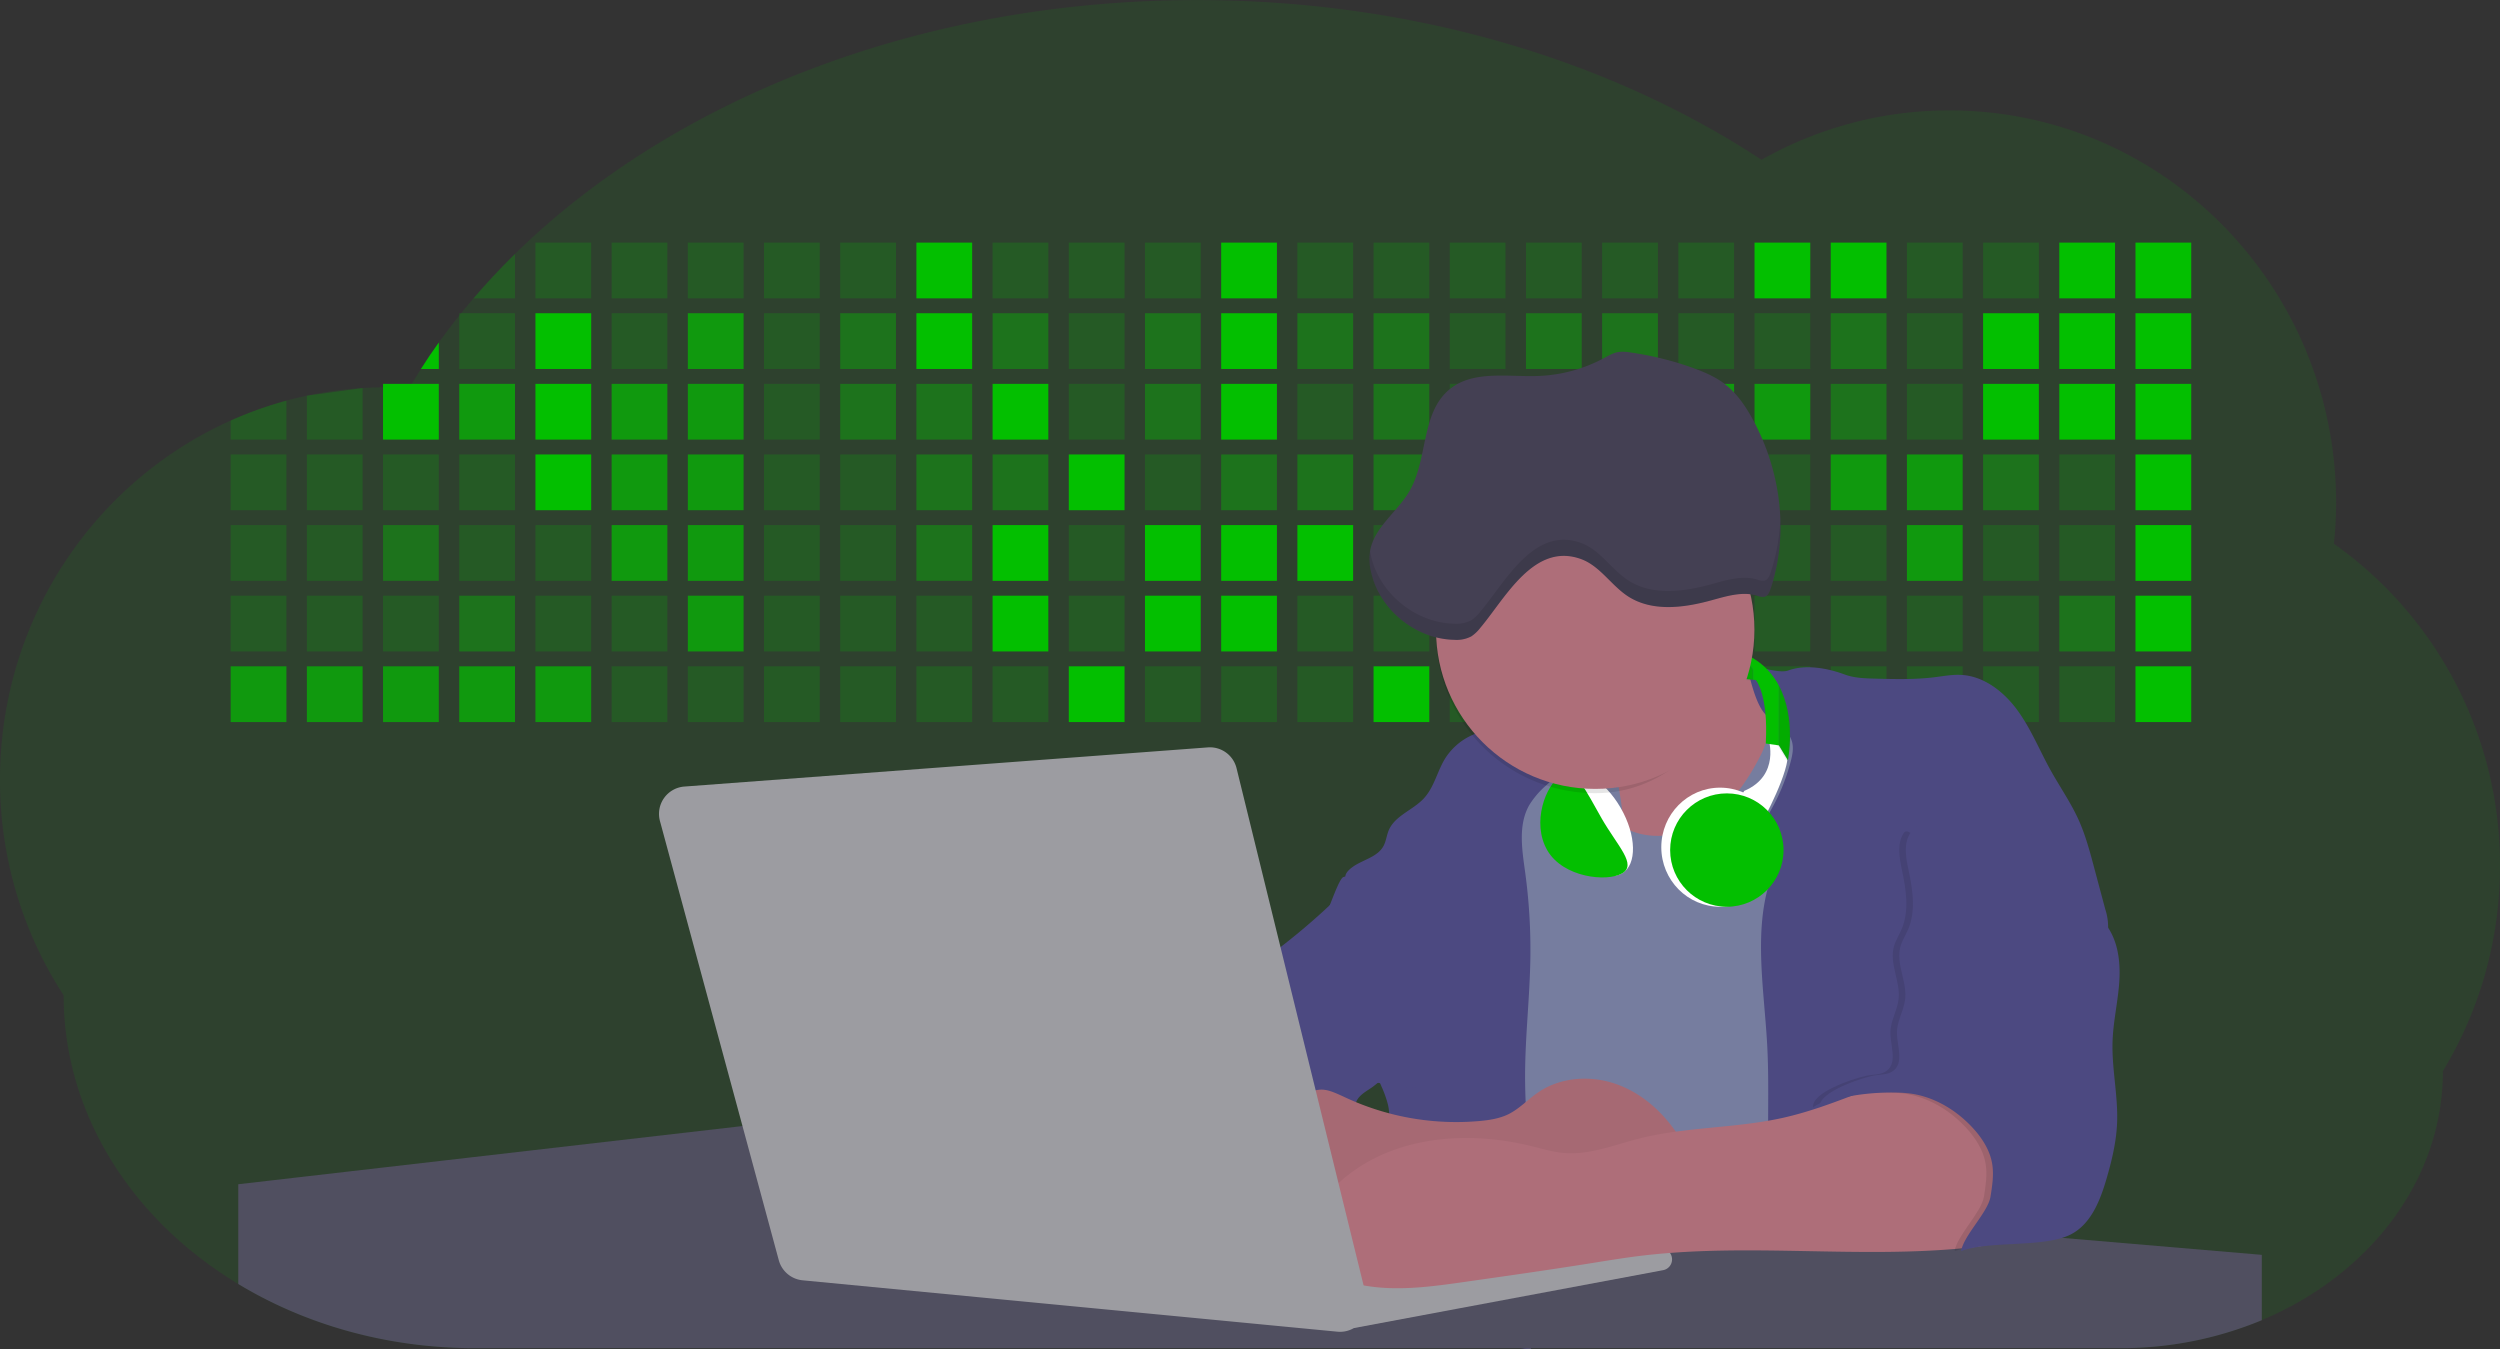 <svg id="aa7bae02-e79e-4d6b-a496-aba15f39787c" data-name="Layer 1" xmlns="http://www.w3.org/2000/svg" width="1144" height="617.32" viewBox="0 0 1144 617.32"><rect x="0" y="0" width="1144" height="617.32" fill="#333333" stroke="none"/><title>developer activity</title><path d="M1172,537.57a181.92,181.92,0,0,1-6.85,49.6,180.06,180.06,0,0,1-19.27,44.28c0,50.1-33.82,93.4-82.91,114a167.3,167.3,0,0,1-64.73,12.8H245.17c-40.25,0-77.55-10.86-108.14-29.36A185.76,185.76,0,0,1,112.2,711c-34-29.22-55.08-69.6-55.08-114.2A180.5,180.5,0,0,1,28,498.08c0-73.36,43.39-136.44,105.55-164.29a174.52,174.52,0,0,1,25.51-9.12q4.63-1.26,9.36-2.26a175.39,175.39,0,0,1,25.51-3.5q4.65-.29,9.35-.33H205c3.46,0,6.89.12,10.3.32l1.12-1.9q2.06-3.44,4.22-6.81,3.9-6.14,8.18-12.1,4.48-6.29,9.35-12.38l.83-1q2.76-3.44,5.64-6.8,9-10.49,19-20.35c72.11-70.68,185.08-116.18,312.08-116.18,98.82,0,189.15,27.55,258.34,73.07A174.18,174.18,0,0,1,920,191.86c97.74,0,177,80.37,177,179.51a184.9,184.9,0,0,1-1,18.78A180,180,0,0,1,1172,537.57Z" transform="translate(-28 -141.34)" fill="#03bf00" opacity="0.1"/><path d="M263.66,257.52v20.35h-19Q253.59,267.39,263.66,257.52Z" transform="translate(-28 -141.34)" fill="#03bf00" opacity="0.2"/><rect x="245.02" y="111.02" width="25.51" height="25.51" fill="#03bf00" opacity="0.2"/><rect x="279.88" y="111.02" width="25.51" height="25.51" fill="#03bf00" opacity="0.2"/><rect x="314.75" y="111.02" width="25.51" height="25.51" fill="#03bf00" opacity="0.2"/><rect x="349.61" y="111.02" width="25.51" height="25.51" fill="#03bf00" opacity="0.2"/><rect x="384.48" y="111.02" width="25.51" height="25.51" fill="#03bf00" opacity="0.2"/><rect x="419.35" y="111.02" width="25.51" height="25.51" fill="#03bf00"/><rect x="454.21" y="111.02" width="25.51" height="25.51" fill="#03bf00" opacity="0.2"/><rect x="489.08" y="111.02" width="25.51" height="25.51" fill="#03bf00" opacity="0.2"/><rect x="523.94" y="111.02" width="25.51" height="25.51" fill="#03bf00" opacity="0.2"/><rect x="558.81" y="111.02" width="25.51" height="25.51" fill="#03bf00"/><rect x="593.68" y="111.02" width="25.51" height="25.51" fill="#03bf00" opacity="0.2"/><rect x="628.54" y="111.02" width="25.51" height="25.51" fill="#03bf00" opacity="0.2"/><rect x="663.41" y="111.02" width="25.51" height="25.51" fill="#03bf00" opacity="0.2"/><rect x="698.28" y="111.02" width="25.51" height="25.51" fill="#03bf00" opacity="0.2"/><rect x="733.14" y="111.02" width="25.51" height="25.51" fill="#03bf00" opacity="0.2"/><rect x="768.01" y="111.02" width="25.51" height="25.51" fill="#03bf00" opacity="0.2"/><rect x="802.87" y="111.02" width="25.51" height="25.51" fill="#03bf00"/><rect x="837.74" y="111.02" width="25.51" height="25.51" fill="#03bf00"/><rect x="872.61" y="111.02" width="25.51" height="25.51" fill="#03bf00" opacity="0.2"/><rect x="907.47" y="111.02" width="25.51" height="25.51" fill="#03bf00" opacity="0.2"/><rect x="942.34" y="111.02" width="25.51" height="25.51" fill="#03bf00"/><rect x="977.2" y="111.02" width="25.51" height="25.51" fill="#03bf00"/><path d="M228.8,298.08v12.1h-8.18Q224.52,304,228.8,298.08Z" transform="translate(-28 -141.34)" fill="#03bf00"/><rect x="210.15" y="143.33" width="25.51" height="25.51" fill="#03bf00" opacity="0.2"/><rect x="245.02" y="143.33" width="25.51" height="25.51" fill="#03bf00"/><rect x="279.88" y="143.33" width="25.51" height="25.51" fill="#03bf00" opacity="0.2"/><rect x="314.75" y="143.33" width="25.51" height="25.51" fill="#03bf00" opacity="0.7"/><rect x="349.61" y="143.33" width="25.51" height="25.51" fill="#03bf00" opacity="0.2"/><rect x="384.48" y="143.33" width="25.51" height="25.51" fill="#03bf00" opacity="0.4"/><rect x="419.35" y="143.33" width="25.51" height="25.51" fill="#03bf00"/><rect x="454.21" y="143.33" width="25.51" height="25.51" fill="#03bf00" opacity="0.4"/><rect x="489.08" y="143.33" width="25.51" height="25.51" fill="#03bf00" opacity="0.2"/><rect x="523.94" y="143.33" width="25.51" height="25.51" fill="#03bf00" opacity="0.4"/><rect x="558.81" y="143.33" width="25.51" height="25.51" fill="#03bf00"/><rect x="593.68" y="143.33" width="25.51" height="25.51" fill="#03bf00" opacity="0.4"/><rect x="628.54" y="143.33" width="25.51" height="25.51" fill="#03bf00" opacity="0.4"/><rect x="663.41" y="143.33" width="25.51" height="25.51" fill="#03bf00" opacity="0.2"/><rect x="698.28" y="143.33" width="25.51" height="25.51" fill="#03bf00" opacity="0.4"/><rect x="733.14" y="143.33" width="25.51" height="25.51" fill="#03bf00" opacity="0.4"/><rect x="768.01" y="143.33" width="25.51" height="25.51" fill="#03bf00" opacity="0.2"/><rect x="802.87" y="143.33" width="25.51" height="25.51" fill="#03bf00" opacity="0.2"/><rect x="837.74" y="143.33" width="25.51" height="25.51" fill="#03bf00" opacity="0.4"/><rect x="872.61" y="143.33" width="25.51" height="25.51" fill="#03bf00" opacity="0.2"/><rect x="907.47" y="143.33" width="25.51" height="25.51" fill="#03bf00"/><rect x="942.34" y="143.33" width="25.51" height="25.51" fill="#03bf00"/><rect x="977.2" y="143.33" width="25.51" height="25.51" fill="#03bf00"/><path d="M159.06,324.67V342.5H133.55v-8.71A174.52,174.52,0,0,1,159.06,324.67Z" transform="translate(-28 -141.34)" fill="#03bf00" opacity="0.2"/><polygon points="165.93 177.57 165.93 201.16 140.42 201.16 140.42 181.07 165.93 177.57" fill="#03bf00" opacity="0.2"/><rect x="175.28" y="175.65" width="25.51" height="25.51" fill="#03bf00"/><rect x="210.15" y="175.65" width="25.51" height="25.51" fill="#03bf00" opacity="0.7"/><rect x="245.02" y="175.65" width="25.51" height="25.51" fill="#03bf00"/><rect x="279.88" y="175.65" width="25.51" height="25.51" fill="#03bf00" opacity="0.7"/><rect x="314.75" y="175.65" width="25.51" height="25.51" fill="#03bf00" opacity="0.7"/><rect x="349.61" y="175.65" width="25.51" height="25.51" fill="#03bf00" opacity="0.2"/><rect x="384.48" y="175.65" width="25.51" height="25.51" fill="#03bf00" opacity="0.4"/><rect x="419.35" y="175.65" width="25.51" height="25.51" fill="#03bf00" opacity="0.4"/><rect x="454.21" y="175.65" width="25.51" height="25.51" fill="#03bf00"/><rect x="489.08" y="175.65" width="25.51" height="25.51" fill="#03bf00" opacity="0.2"/><rect x="523.94" y="175.65" width="25.51" height="25.51" fill="#03bf00" opacity="0.4"/><rect x="558.81" y="175.65" width="25.51" height="25.51" fill="#03bf00"/><rect x="593.68" y="175.65" width="25.51" height="25.51" fill="#03bf00" opacity="0.2"/><rect x="628.54" y="175.65" width="25.51" height="25.51" fill="#03bf00" opacity="0.4"/><rect x="663.41" y="175.65" width="25.51" height="25.51" fill="#03bf00" opacity="0.2"/><rect x="698.28" y="175.65" width="25.51" height="25.51" fill="#03bf00"/><rect x="733.14" y="175.65" width="25.51" height="25.51" fill="#03bf00" opacity="0.2"/><rect x="768.01" y="175.65" width="25.51" height="25.51" fill="#03bf00" opacity="0.7"/><rect x="802.87" y="175.65" width="25.51" height="25.51" fill="#03bf00" opacity="0.7"/><rect x="837.74" y="175.65" width="25.51" height="25.51" fill="#03bf00" opacity="0.4"/><rect x="872.61" y="175.65" width="25.51" height="25.51" fill="#03bf00" opacity="0.2"/><rect x="907.47" y="175.65" width="25.51" height="25.51" fill="#03bf00"/><rect x="942.34" y="175.65" width="25.51" height="25.51" fill="#03bf00"/><rect x="977.2" y="175.65" width="25.51" height="25.51" fill="#03bf00"/><rect x="105.55" y="207.96" width="25.51" height="25.51" fill="#03bf00" opacity="0.2"/><rect x="140.42" y="207.96" width="25.51" height="25.51" fill="#03bf00" opacity="0.2"/><rect x="175.28" y="207.96" width="25.51" height="25.51" fill="#03bf00" opacity="0.2"/><rect x="210.15" y="207.96" width="25.51" height="25.51" fill="#03bf00" opacity="0.2"/><rect x="245.02" y="207.96" width="25.51" height="25.51" fill="#03bf00"/><rect x="279.88" y="207.96" width="25.51" height="25.51" fill="#03bf00" opacity="0.7"/><rect x="314.75" y="207.96" width="25.51" height="25.51" fill="#03bf00" opacity="0.7"/><rect x="349.61" y="207.96" width="25.51" height="25.51" fill="#03bf00" opacity="0.2"/><rect x="384.48" y="207.96" width="25.51" height="25.51" fill="#03bf00" opacity="0.2"/><rect x="419.35" y="207.96" width="25.51" height="25.51" fill="#03bf00" opacity="0.4"/><rect x="454.21" y="207.96" width="25.51" height="25.51" fill="#03bf00" opacity="0.4"/><rect x="489.08" y="207.96" width="25.51" height="25.51" fill="#03bf00"/><rect x="523.94" y="207.96" width="25.51" height="25.51" fill="#03bf00" opacity="0.2"/><rect x="558.81" y="207.96" width="25.51" height="25.51" fill="#03bf00" opacity="0.4"/><rect x="593.68" y="207.96" width="25.51" height="25.51" fill="#03bf00" opacity="0.4"/><rect x="628.54" y="207.96" width="25.51" height="25.51" fill="#03bf00" opacity="0.4"/><rect x="663.41" y="207.96" width="25.51" height="25.51" fill="#03bf00" opacity="0.4"/><rect x="698.28" y="207.96" width="25.51" height="25.51" fill="#03bf00" opacity="0.2"/><rect x="733.14" y="207.96" width="25.51" height="25.51" fill="#03bf00" opacity="0.2"/><rect x="768.01" y="207.96" width="25.51" height="25.51" fill="#03bf00" opacity="0.2"/><rect x="802.87" y="207.96" width="25.51" height="25.51" fill="#03bf00" opacity="0.2"/><rect x="837.74" y="207.96" width="25.51" height="25.51" fill="#03bf00" opacity="0.7"/><rect x="872.61" y="207.96" width="25.51" height="25.51" fill="#03bf00" opacity="0.7"/><rect x="907.47" y="207.96" width="25.51" height="25.51" fill="#03bf00" opacity="0.4"/><rect x="942.34" y="207.96" width="25.51" height="25.51" fill="#03bf00" opacity="0.2"/><rect x="977.2" y="207.96" width="25.51" height="25.51" fill="#03bf00"/><rect x="105.55" y="240.28" width="25.51" height="25.51" fill="#03bf00" opacity="0.2"/><rect x="140.42" y="240.28" width="25.51" height="25.51" fill="#03bf00" opacity="0.2"/><rect x="175.28" y="240.28" width="25.51" height="25.51" fill="#03bf00" opacity="0.4"/><rect x="210.15" y="240.28" width="25.51" height="25.51" fill="#03bf00" opacity="0.2"/><rect x="245.02" y="240.28" width="25.51" height="25.51" fill="#03bf00" opacity="0.2"/><rect x="279.88" y="240.28" width="25.51" height="25.51" fill="#03bf00" opacity="0.7"/><rect x="314.75" y="240.28" width="25.51" height="25.51" fill="#03bf00" opacity="0.7"/><rect x="349.61" y="240.28" width="25.51" height="25.51" fill="#03bf00" opacity="0.2"/><rect x="384.48" y="240.28" width="25.51" height="25.51" fill="#03bf00" opacity="0.2"/><rect x="419.35" y="240.28" width="25.51" height="25.51" fill="#03bf00" opacity="0.4"/><rect x="454.21" y="240.28" width="25.51" height="25.51" fill="#03bf00"/><rect x="489.08" y="240.28" width="25.51" height="25.51" fill="#03bf00" opacity="0.2"/><rect x="523.94" y="240.28" width="25.51" height="25.51" fill="#03bf00"/><rect x="558.81" y="240.28" width="25.51" height="25.51" fill="#03bf00"/><rect x="593.68" y="240.28" width="25.51" height="25.51" fill="#03bf00"/><rect x="628.54" y="240.28" width="25.51" height="25.51" fill="#03bf00" opacity="0.2"/><rect x="663.41" y="240.28" width="25.51" height="25.51" fill="#03bf00"/><rect x="698.28" y="240.28" width="25.51" height="25.51" fill="#03bf00" opacity="0.2"/><rect x="733.14" y="240.28" width="25.51" height="25.51" fill="#03bf00" opacity="0.2"/><rect x="768.01" y="240.28" width="25.51" height="25.51" fill="#03bf00" opacity="0.2"/><rect x="802.87" y="240.28" width="25.51" height="25.51" fill="#03bf00" opacity="0.2"/><rect x="837.74" y="240.28" width="25.51" height="25.51" fill="#03bf00" opacity="0.2"/><rect x="872.61" y="240.28" width="25.51" height="25.51" fill="#03bf00" opacity="0.7"/><rect x="907.47" y="240.28" width="25.51" height="25.51" fill="#03bf00" opacity="0.2"/><rect x="942.34" y="240.28" width="25.51" height="25.51" fill="#03bf00" opacity="0.2"/><rect x="977.2" y="240.28" width="25.51" height="25.51" fill="#03bf00"/><rect x="105.55" y="272.59" width="25.51" height="25.51" fill="#03bf00" opacity="0.2"/><rect x="140.42" y="272.59" width="25.51" height="25.51" fill="#03bf00" opacity="0.2"/><rect x="175.28" y="272.59" width="25.51" height="25.51" fill="#03bf00" opacity="0.2"/><rect x="210.15" y="272.59" width="25.51" height="25.51" fill="#03bf00" opacity="0.4"/><rect x="245.02" y="272.59" width="25.51" height="25.51" fill="#03bf00" opacity="0.2"/><rect x="279.88" y="272.59" width="25.51" height="25.51" fill="#03bf00" opacity="0.2"/><rect x="314.75" y="272.59" width="25.51" height="25.51" fill="#03bf00" opacity="0.7"/><rect x="349.61" y="272.59" width="25.51" height="25.51" fill="#03bf00" opacity="0.2"/><rect x="384.48" y="272.59" width="25.51" height="25.51" fill="#03bf00" opacity="0.2"/><rect x="419.35" y="272.59" width="25.51" height="25.51" fill="#03bf00" opacity="0.2"/><rect x="454.21" y="272.59" width="25.51" height="25.51" fill="#03bf00"/><rect x="489.08" y="272.59" width="25.51" height="25.51" fill="#03bf00" opacity="0.2"/><rect x="523.94" y="272.59" width="25.51" height="25.51" fill="#03bf00"/><rect x="558.81" y="272.59" width="25.51" height="25.51" fill="#03bf00"/><rect x="593.68" y="272.59" width="25.51" height="25.51" fill="#03bf00" opacity="0.2"/><rect x="628.54" y="272.59" width="25.51" height="25.51" fill="#03bf00" opacity="0.2"/><rect x="663.41" y="272.59" width="25.51" height="25.51" fill="#03bf00" opacity="0.2"/><rect x="698.28" y="272.59" width="25.51" height="25.51" fill="#03bf00" opacity="0.2"/><rect x="733.14" y="272.59" width="25.51" height="25.51" fill="#03bf00" opacity="0.2"/><rect x="768.01" y="272.59" width="25.51" height="25.51" fill="#03bf00" opacity="0.2"/><rect x="802.87" y="272.59" width="25.51" height="25.51" fill="#03bf00" opacity="0.2"/><rect x="837.74" y="272.59" width="25.51" height="25.51" fill="#03bf00" opacity="0.2"/><rect x="872.61" y="272.59" width="25.51" height="25.51" fill="#03bf00" opacity="0.2"/><rect x="907.47" y="272.59" width="25.51" height="25.51" fill="#03bf00" opacity="0.2"/><rect x="942.34" y="272.59" width="25.51" height="25.51" fill="#03bf00" opacity="0.4"/><rect x="977.2" y="272.59" width="25.51" height="25.51" fill="#03bf00"/><rect x="105.55" y="304.91" width="25.51" height="25.51" fill="#03bf00" opacity="0.7"/><rect x="140.42" y="304.91" width="25.51" height="25.51" fill="#03bf00" opacity="0.7"/><rect x="175.28" y="304.91" width="25.51" height="25.51" fill="#03bf00" opacity="0.7"/><rect x="210.15" y="304.91" width="25.51" height="25.51" fill="#03bf00" opacity="0.7"/><rect x="245.02" y="304.91" width="25.51" height="25.51" fill="#03bf00" opacity="0.7"/><rect x="279.88" y="304.91" width="25.51" height="25.51" fill="#03bf00" opacity="0.2"/><rect x="314.75" y="304.91" width="25.51" height="25.51" fill="#03bf00" opacity="0.2"/><rect x="349.61" y="304.91" width="25.51" height="25.51" fill="#03bf00" opacity="0.2"/><rect x="384.48" y="304.91" width="25.51" height="25.51" fill="#03bf00" opacity="0.2"/><rect x="419.35" y="304.91" width="25.51" height="25.51" fill="#03bf00" opacity="0.2"/><rect x="454.21" y="304.91" width="25.51" height="25.51" fill="#03bf00" opacity="0.2"/><rect x="489.08" y="304.91" width="25.51" height="25.51" fill="#03bf00"/><rect x="523.94" y="304.91" width="25.51" height="25.51" fill="#03bf00" opacity="0.2"/><rect x="558.81" y="304.91" width="25.51" height="25.51" fill="#03bf00" opacity="0.2"/><rect x="593.68" y="304.91" width="25.51" height="25.51" fill="#03bf00" opacity="0.2"/><rect x="628.54" y="304.91" width="25.51" height="25.51" fill="#03bf00"/><rect x="663.41" y="304.91" width="25.51" height="25.51" fill="#03bf00" opacity="0.2"/><rect x="698.28" y="304.91" width="25.51" height="25.51" fill="#03bf00" opacity="0.2"/><rect x="733.14" y="304.91" width="25.51" height="25.51" fill="#03bf00" opacity="0.2"/><rect x="768.01" y="304.91" width="25.51" height="25.51" fill="#03bf00" opacity="0.2"/><rect x="802.87" y="304.91" width="25.51" height="25.51" fill="#03bf00" opacity="0.2"/><rect x="837.74" y="304.91" width="25.51" height="25.51" fill="#03bf00" opacity="0.2"/><rect x="872.61" y="304.91" width="25.51" height="25.51" fill="#03bf00" opacity="0.2"/><rect x="907.47" y="304.91" width="25.51" height="25.51" fill="#03bf00" opacity="0.2"/><rect x="942.34" y="304.91" width="25.51" height="25.51" fill="#03bf00" opacity="0.2"/><rect x="977.2" y="304.91" width="25.51" height="25.51" fill="#03bf00"/><circle cx="734.52" cy="363.89" r="34.87" fill="#767d9f"/><path d="M760.71,460.87q5.22,22.78,8.86,45.9c.73,4.58,1.38,9.41-.28,13.74-1.39,3.61-4.22,6.43-6.44,9.59s-3.9,7.21-2.55,10.83,5.29,5.6,9.05,6.62c10.76,2.9,22.23.79,32.94-2.35a53.29,53.29,0,0,0,13.81-5.72c4.54-2.88,8.26-6.88,11.68-11,15.61-18.93,25.83-41.65,35.45-64.23a39.12,39.12,0,0,1-33.11-13.34c-3.94-4.63-6.83-11.08-4.61-16.74-6.51,3.57-14.24,3.81-21.25,6.25a75.49,75.49,0,0,0-12.5,6.15q-7.18,4.15-14.28,8.46C772.07,458.29,767,461.19,760.71,460.87Z" transform="translate(-28 -141.34)" fill="#ae6e79"/><path d="M833.64,487.05c-6.11,11.89-14.06,23.32-25.41,30.4s-26.63,9-38,2c-5.6-3.42-9.84-8.62-14.73-13s-11-8.13-17.57-7.56c-7.24.63-12.91,6.28-17.76,11.69-7.36,8.22-14.47,16.79-19.68,26.52-10,18.7-12.37,40.56-11.93,61.76s3.51,42.29,3.58,63.49c.1,26.08-4.32,51.95-8.79,77.64,41.1-5.06,82.25,6,123.44,10.19,26.36,2.71,52.92,2.65,79.42,2.58,4.66,0,9.62-.12,13.5-2.7a18.2,18.2,0,0,0,5.59-6.64c3.66-6.75,5.13-14.45,6.15-22.06,2.59-19.22,2.67-38.68,2.74-58.08.18-47,.35-94.17-5.62-140.8-1.47-11.47-3.35-23-7.75-33.73s-11.58-20.6-21.62-26.35c-6.45-3.7-21.4-10.14-29-6.41C841.67,460.15,837.73,479.09,833.64,487.05Z" transform="translate(-28 -141.34)" fill="#767d9f"/><path d="M836.68,619.77c-1.55-29-7.86-59.95,5.57-85.69,3.3-6.32-8.54-14.21-4.88-20.33a92.08,92.08,0,0,0,10.06-23.93c.76-2.89,1.37-5.95.65-8.85-1.33-5.29-6.56-8.44-11-11.66-4.9-3.56-7.42-14.41-9-20.28s12.57,1.2,18.26-.89c7.9-2.89,17.94-1.07,25.82,1.86,4.4,1.62,9.18,1.76,13.87,1.88,9.11.24,18.25.47,27.29-.65,4.06-.51,8.13-1.28,12.21-1.05,10.41.59,19.46,7.71,25.62,16.13s10.08,18.23,15.13,27.35c4.21,7.6,9.23,14.78,12.82,22.69,3.18,7,5.19,14.52,7.18,22l5.13,19.19a25.58,25.58,0,0,1,1.26,8.51c-.26,3.07-1.62,5.93-3,8.66A164.12,164.12,0,0,1,971,603.2c-10.79,13.23-23.89,25.16-30.3,41-2.5,6.17-3.89,12.73-5.16,19.27a707.94,707.94,0,0,0-10.9,79.15,174.2,174.2,0,0,0-36.52-12.21,177.61,177.61,0,0,0-19-3c-5.59-.58-12.8.52-18.12-1-8.9-2.53-9.88-17.58-11.23-25.46-2.16-12.55-2.59-25.32-2.67-38C837,648.53,837.45,634.14,836.68,619.77Z" transform="translate(-28 -141.34)" fill="#4c4981"/><path d="M641.23,565.54c4.21,24,8.85,48.07,18,70.62-.23.22-.46.42-.69.62-.81.69-1.65,1.34-2.53,2-2.05,1.44-4.3,2.66-6,4.54a8,8,0,0,0-1.5,2.45,5.48,5.48,0,0,0,0,4.47c-4.77,2.11-10.31,1.46-15.66,1.26-4.61-.17-9.08,0-12.78,2.53-5.14,3.54-6.69,10.34-7.52,16.52q-.46,3.38-.79,6.77-.32,3.15-.52,6.32a188.61,188.61,0,0,0-.19,21q.08,1.92.21,3.84c-16.34-.39-31.23-8.91-45.32-17.19-3.22-1.89-6.54-3.88-8.63-7A15.8,15.8,0,0,1,555,674c0-.51.09-1,.16-1.52a41.58,41.58,0,0,1,2.29-8.68,107.2,107.2,0,0,1,19.19-32.65c3.58-4.18,7.61-8.27,9.28-13.52.73-2.29,1-4.72,1.74-7,3.32-9.88,15.3-14.55,19.4-24.14,1-2.29,1.46-4.8,2.7-7a17.63,17.63,0,0,1,4.25-4.75c.73-.61,1.49-1.2,2.24-1.79q10.54-8.26,20.31-17.45,1.82-1.71,3.6-3.46A59.48,59.48,0,0,0,641.23,565.54Z" transform="translate(-28 -141.34)" fill="#4c4981"/><path d="M742,494.56c-1.44,1.52-3,2.95-4.53,4.37l-.41.37-1.62,1.5a39,39,0,0,0-7.55,8.79l-.17.28c-5.1,9.13-3.21,20.37-1.79,30.74a261.55,261.55,0,0,1,2.37,39c-.26,18-2.38,35.88-2.42,53.86,0,4.08.09,8.15.27,12.23.29,6.63.79,13.25,1.39,19.87.65,7.26,1.43,14.51,2.16,21.76.58,5.61,1.13,11.21,1.59,16.81.23,2.9.45,5.79.63,8.69.21,3.4.38,6.81.48,10.21h0c.07,2.16.11,4.31.11,6.47,0,1.23,0,2.45,0,3.67q0,3.51-.19,7-.2,4.49-.61,9c-.31,3.27-.86,6.84-3.16,9.14-.14.14-.29.27-.44.4l-3.24-.4a332.72,332.72,0,0,0-67.3-1.2c.49-3.38.94-6.75,1.38-10.14.2-1.6.4-3.21.59-4.82q.33-2.76.63-5.52c.23-2,.44-4,.64-6q.78-7.73,1.37-15.47.87-11.29,1.32-22.62.22-5.41.34-10.83.17-6.72.16-13.45,0-6.54-.11-13.1c0-1.44-.06-2.88-.18-4.31a27.35,27.35,0,0,0-.53-3.83,49.87,49.87,0,0,0-3-8.48c-.22-.52-.43-1-.64-1.55-.12-.27-.23-.55-.34-.82,5.76-5.13,9.86-12,13.8-18.76,6.39-10.89,12.93-22.26,14-34.84s-5.18-26.71-17.2-30.55c-3.27-1-6.73-1.28-10.1-1.87-3.18-.56-9.81-1.83-13.49-4.11q-3,3.08-6,6.05a22.15,22.15,0,0,1,2.17-8.71l1.42.07a2.71,2.71,0,0,1-.16-1c0-1.07.74-2.28,2.32-3.62,4.71-4,12.12-4.89,15.09-10.3,1.24-2.25,1.45-4.93,2.45-7.29,2.87-6.73,11.11-9.21,16.07-14.59s6.2-13,10.21-19a28.62,28.62,0,0,1,12-10c.4-.19.81-.38,1.22-.55,8.3-3.55,18.16-4.36,26.76-4.34,3.34,0,12,.1,16.24,1.79a5.32,5.32,0,0,1,1.85,1.13C752.37,480.61,745.34,491,742,494.56Z" transform="translate(-28 -141.34)" fill="#4c4981"/><path d="M642.72,542.69a60.88,60.88,0,0,1,46.74,4.87c7.2,4,13.66,9.58,17.62,16.78,5.95,10.8,5.69,23.82,5.27,36.15-.21,6.17-.48,12.56-3.2,18.1C706,625,700.06,629.4,694,633a42.24,42.24,0,0,1-12.32,5.33c-6.72,1.46-13.7.22-20.47-1-7.36-1.36-15.26-3-20.37-8.48-3-3.18-4.64-7.31-6.26-11.35q-3.49-8.75-7-17.48c-4.05-10.11-5.42-18.52-.07-28.37,2.43-4.49,5.4-8.69,7.8-13.21C636.51,556.14,640.81,543.28,642.72,542.69Z" transform="translate(-28 -141.34)" fill="#4c4981"/><path d="M1063,715.56v29.9a167.3,167.3,0,0,1-64.73,12.8H728.58c-.14.14-.29.27-.44.4l-3.24-.4H245.17c-40.25,0-77.55-10.86-108.14-29.36V683.25l230.72-26.63.18,0L502.29,668l34.77,3,18.06,1.53,37.38,3.17,19.23,1.63,28,2.38,3.94.33,20.18,1.71L691.23,684l38.5,3.26,64.18,5.45,45.15,3.83,74.14,6.29,14.1,1.19,1.52.13,1.32.11,18.62,1.58,20.44,1.74,2.37.2Z" transform="translate(-28 -141.34)" fill="#504f60"/><polygon points="764 573.12 474.86 523.77 463.65 580.46 596.19 596.33 637 601.44 749.26 579.33 764 573.12" fill="#9c9ca1"/><path d="M642.33,739.94l144.86-27.23a5,5,0,0,1,5.94,4.93h0a5,5,0,0,1-4.09,4.93L647.57,749.06Z" transform="translate(-28 -141.34)" fill="#9c9ca1"/><path d="M705.17,654.31c4.51-.42,9.08-1.13,13.14-3.13,5-2.49,8.89-6.78,13.52-9.94,10.18-7,23.8-7.94,35.47-3.92s21.41,12.63,28.23,22.91c4.53,6.85,7.93,15.59,4.73,23.15a30.51,30.51,0,0,1-4.12,6.44l-8.34,10.9a29,29,0,0,1-5.66,6.09c-3.12,2.27-7,3.2-10.82,3.76-10.15,1.48-20.48.64-30.71,1.32-17.57,1.17-34.73,6.83-52.34,6.64-10.12-.11-20.11-2.15-30-4.19l-43.77-9c-7.62-1.56-16.23-3.84-19.82-10.75-1.61-3.11-1.91-6.71-2.1-10.21-.52-9.64,0-20.36,6.68-27.31,6.28-6.52,16.21-8.58,23.71-13.4,9.18-5.91,12.21-4,21.89.44A120,120,0,0,0,705.17,654.31Z" transform="translate(-28 -141.34)" fill="#ae6e79"/><path d="M705.17,654.31c4.51-.42,9.08-1.13,13.14-3.13,5-2.49,8.89-6.78,13.52-9.94,10.18-7,23.8-7.94,35.47-3.92s21.41,12.63,28.23,22.91c4.53,6.85,7.93,15.59,4.73,23.15a30.51,30.51,0,0,1-4.12,6.44l-8.34,10.9a29,29,0,0,1-5.66,6.09c-3.12,2.27-7,3.2-10.82,3.76-10.15,1.48-20.48.64-30.71,1.32-17.57,1.17-34.73,6.83-52.34,6.64-10.12-.11-20.11-2.15-30-4.19l-43.77-9c-7.62-1.56-16.23-3.84-19.82-10.75-1.61-3.11-1.91-6.71-2.1-10.21-.52-9.64,0-20.36,6.68-27.31,6.28-6.52,16.21-8.58,23.71-13.4,9.18-5.91,12.21-4,21.89.44A120,120,0,0,0,705.17,654.31Z" transform="translate(-28 -141.34)" opacity="0.05"/><path d="M880.94,640.6c-12.28,4.75-24.63,9.52-37.49,12.35-21.56,4.75-44.12,4-65.51,9.43-11.3,2.88-22.53,7.52-34.14,6.58-5.19-.42-10.2-2-15.25-3.2-28.37-7-60.62-4.73-83.66,13.27-7.88,6.15-14.33,13.82-20.18,22a14.7,14.7,0,0,0,5.91,21.88A86.62,86.62,0,0,0,659,730.48c13.13,1.16,26.32-.7,39.38-2.56,19.38-2.75,38.77-5.51,58.1-8.6,6.94-1.11,13.88-2.26,20.86-3.14,50.23-6.35,101.37,1.37,151.73-3.93,5.09-.54,10.27-1.24,14.9-3.41,11.72-5.5,17.52-20,15.1-32.74s-11.76-23.33-23-29.83c-9.42-5.47-19.58-7.68-30.07-10C896.26,634,890.32,637,880.94,640.6Z" transform="translate(-28 -141.34)" fill="#ae6e79"/><path d="M988.67,564.44c5.54,7.26,6.72,17,6.12,26.09s-2.76,18.08-3.08,27.21c-.44,12.52,2.58,25,2.07,37.48-.36,8.73-2.43,17.29-4.88,25.67-2.89,9.89-7.07,20.52-16.2,25.27-12.12,6.31-37.54,2.76-50.29,7.7,1.16-7.23,12.28-17.7,13.44-24.93.8-5,1.61-10.14.75-15.15-1.1-6.39-4.85-12.06-9.3-16.78-7.08-7.51-16.32-13.16-26.47-15s-35-.33-43.12,6.08c-1-6.62,17.6-13,24.14-14.43,3.26-.73,7-.32,9.61-2.39,5-3.92,1.37-11.73,1.61-18,.19-5,3.11-9.58,3.7-14.58,1-8-4.22-16.15-2.17-24,.76-2.9,2.45-5.45,3.62-8.21,3.56-8.45,2-18.09.1-27.07-1.18-5.64-2.33-12,.81-16.81,2.91-4.49,11.17,11.5,16.46,10.76,17.47-2.45,33.28-15.4,47.39-4.8,7.19,5.4,8.13,11,11,18.71C976.77,554.6,984,558.36,988.67,564.44Z" transform="translate(-28 -141.34)" opacity="0.1"/><path d="M991.67,564.44c5.54,7.26,6.72,17,6.12,26.09s-2.76,18.08-3.08,27.21c-.44,12.52,2.58,25,2.07,37.48-.36,8.73-2.43,17.29-4.88,25.67-2.89,9.89-7.07,20.52-16.2,25.27-12.12,6.31-37.54,2.76-50.29,7.7,1.16-7.23,12.28-17.7,13.44-24.93.8-5,1.61-10.14.75-15.15-1.1-6.39-4.85-12.06-9.3-16.78-7.08-7.51-16.32-13.16-26.47-15s-35-.33-43.12,6.08c-1-6.62,17.6-13,24.14-14.43,3.26-.73,7-.32,9.61-2.39,5-3.92,1.37-11.73,1.61-18,.19-5,3.11-9.58,3.7-14.58,1-8-4.22-16.15-2.17-24,.76-2.9,2.45-5.45,3.62-8.21,3.56-8.45,2-18.09.1-27.07-1.18-5.64-2.33-12,.81-16.81,2.91-4.49,8.6-6.19,13.89-6.94a68.42,68.42,0,0,1,50,12.9c7.19,5.4,8.13,11,11,18.71C979.77,554.6,987,558.36,991.67,564.44Z" transform="translate(-28 -141.34)" fill="#4c4981"/><path d="M330,517.06,384.37,718a12.55,12.55,0,0,0,10.91,9.21L640,750.72a12.54,12.54,0,0,0,13.38-15.48L593.84,492.86a12.54,12.54,0,0,0-13.12-9.51L341.13,501.27A12.54,12.54,0,0,0,330,517.06Z" transform="translate(-28 -141.34)" fill="#9c9ca1"/><ellipse cx="787.11" cy="387.68" rx="26.9" ry="27.25" fill="#fff"/><path d="M837.2,479.31s5.67,16.86-11.06,23.95L824,507l10.48,10.34S847.4,493.77,846,485.4C846,485.4,844,476.9,837.2,479.31Z" transform="translate(-28 -141.34)" fill="#fff"/><circle cx="790.2" cy="388.99" r="25.94" fill="#03bf00"/><path d="M846.13,489.23l-4.12-6.8-6-.85c1.28-22.39-4.53-29.06-4.53-29.06l-1.35-.13-5.88-.57-11.06-11.48v-3.26c15.54,1.85,24.13,9.23,28.77,17.88C850.16,470.14,846.13,489.23,846.13,489.23Z" transform="translate(-28 -141.34)" fill="#03bf00"/><path d="M830.18,448.27v4.12l-5.88-.57-11.06-11.48S830.35,444.17,830.18,448.27Z" transform="translate(-28 -141.34)" stroke="#4c4981" stroke-miterlimit="10" opacity="0.1"/><path d="M846.13,489.23l-4.12-6.8V455C850.16,470.14,846.13,489.23,846.13,489.23Z" transform="translate(-28 -141.34)" stroke="#4c4981" stroke-miterlimit="10" opacity="0.1"/><ellipse cx="757.11" cy="518.2" rx="14.43" ry="26.32" transform="translate(-185.67 306.64) rotate(-30)" fill="#fff"/><path d="M761,516c7.27,12.59,16.19,21,9.29,25s-27,2-34.27-10.6-.67-30,6.23-34S753.72,503.38,761,516Z" transform="translate(-28 -141.34)" fill="#03bf00"/><path d="M825.73,425.3c0,40.23-27.53,79-67.76,79a72.85,72.85,0,0,1,0-145.7C798.2,358.64,825.73,385.06,825.73,425.3Z" transform="translate(-28 -141.34)" opacity="0.1"/><circle cx="729.97" cy="288.15" r="72.85" fill="#ae6e79"/><path d="M751.57,397.21c8.67,3.19,13.8,12.15,21.58,17.14,11,7,25.32,5.19,37.88,1.73,7-1.91,14.32-4.24,21.21-2.12a6,6,0,0,0,3.23.46c1.5-.43,2.24-2.09,2.73-3.57,8.52-25.4,4.69-54.17-8.17-77.67-3.32-6.06-7.3-11.92-12.78-16.13-4.32-3.31-9.4-5.48-14.52-7.33a145,145,0,0,0-28.88-7.13,17.94,17.94,0,0,0-5.27-.17c-2.41.39-4.57,1.69-6.72,2.85A68.78,68.78,0,0,1,732,313.38c-14,.53-30-2.77-40.79,6.21-13,10.77-9.76,31.78-18.19,46.4-5.58,9.67-16.34,16.69-18.11,27.7a25.57,25.57,0,0,0,.63,10.07c4.12,16.94,20.52,30.06,38,30.37a14.42,14.42,0,0,0,7.76-1.59,17.55,17.55,0,0,0,4.09-3.89C716.84,415.09,729.94,389.25,751.57,397.21Z" transform="translate(-28 -141.34)" fill="#444053"/><path d="M838.2,403.48c-.49,1.48-1.23,3.14-2.73,3.57a6,6,0,0,1-3.23-.46c-6.89-2.12-14.25.21-21.2,2.12-12.57,3.46-26.92,5.31-37.88-1.73-7.79-5-12.91-14-21.59-17.14-21.63-8-34.73,17.88-46.21,31.44a17.55,17.55,0,0,1-4.09,3.89,14.42,14.42,0,0,1-7.76,1.59c-17.42-.31-33.83-13.43-38-30.37-.23-1-.43-2-.58-3,0,.09,0,.17-.05.26a25.57,25.57,0,0,0,.63,10.07c4.12,16.94,20.53,30.06,38,30.37a14.42,14.42,0,0,0,7.76-1.59,17.55,17.55,0,0,0,4.09-3.89c11.48-13.56,24.58-39.4,46.21-31.44,8.68,3.19,13.8,12.15,21.59,17.14,11,7,25.31,5.19,37.88,1.73,7-1.91,14.31-4.24,21.2-2.12a6,6,0,0,0,3.23.46c1.5-.43,2.24-2.09,2.73-3.57a90.29,90.29,0,0,0,4.48-32.26A88.8,88.8,0,0,1,838.2,403.48Z" transform="translate(-28 -141.34)" opacity="0.1"/></svg>